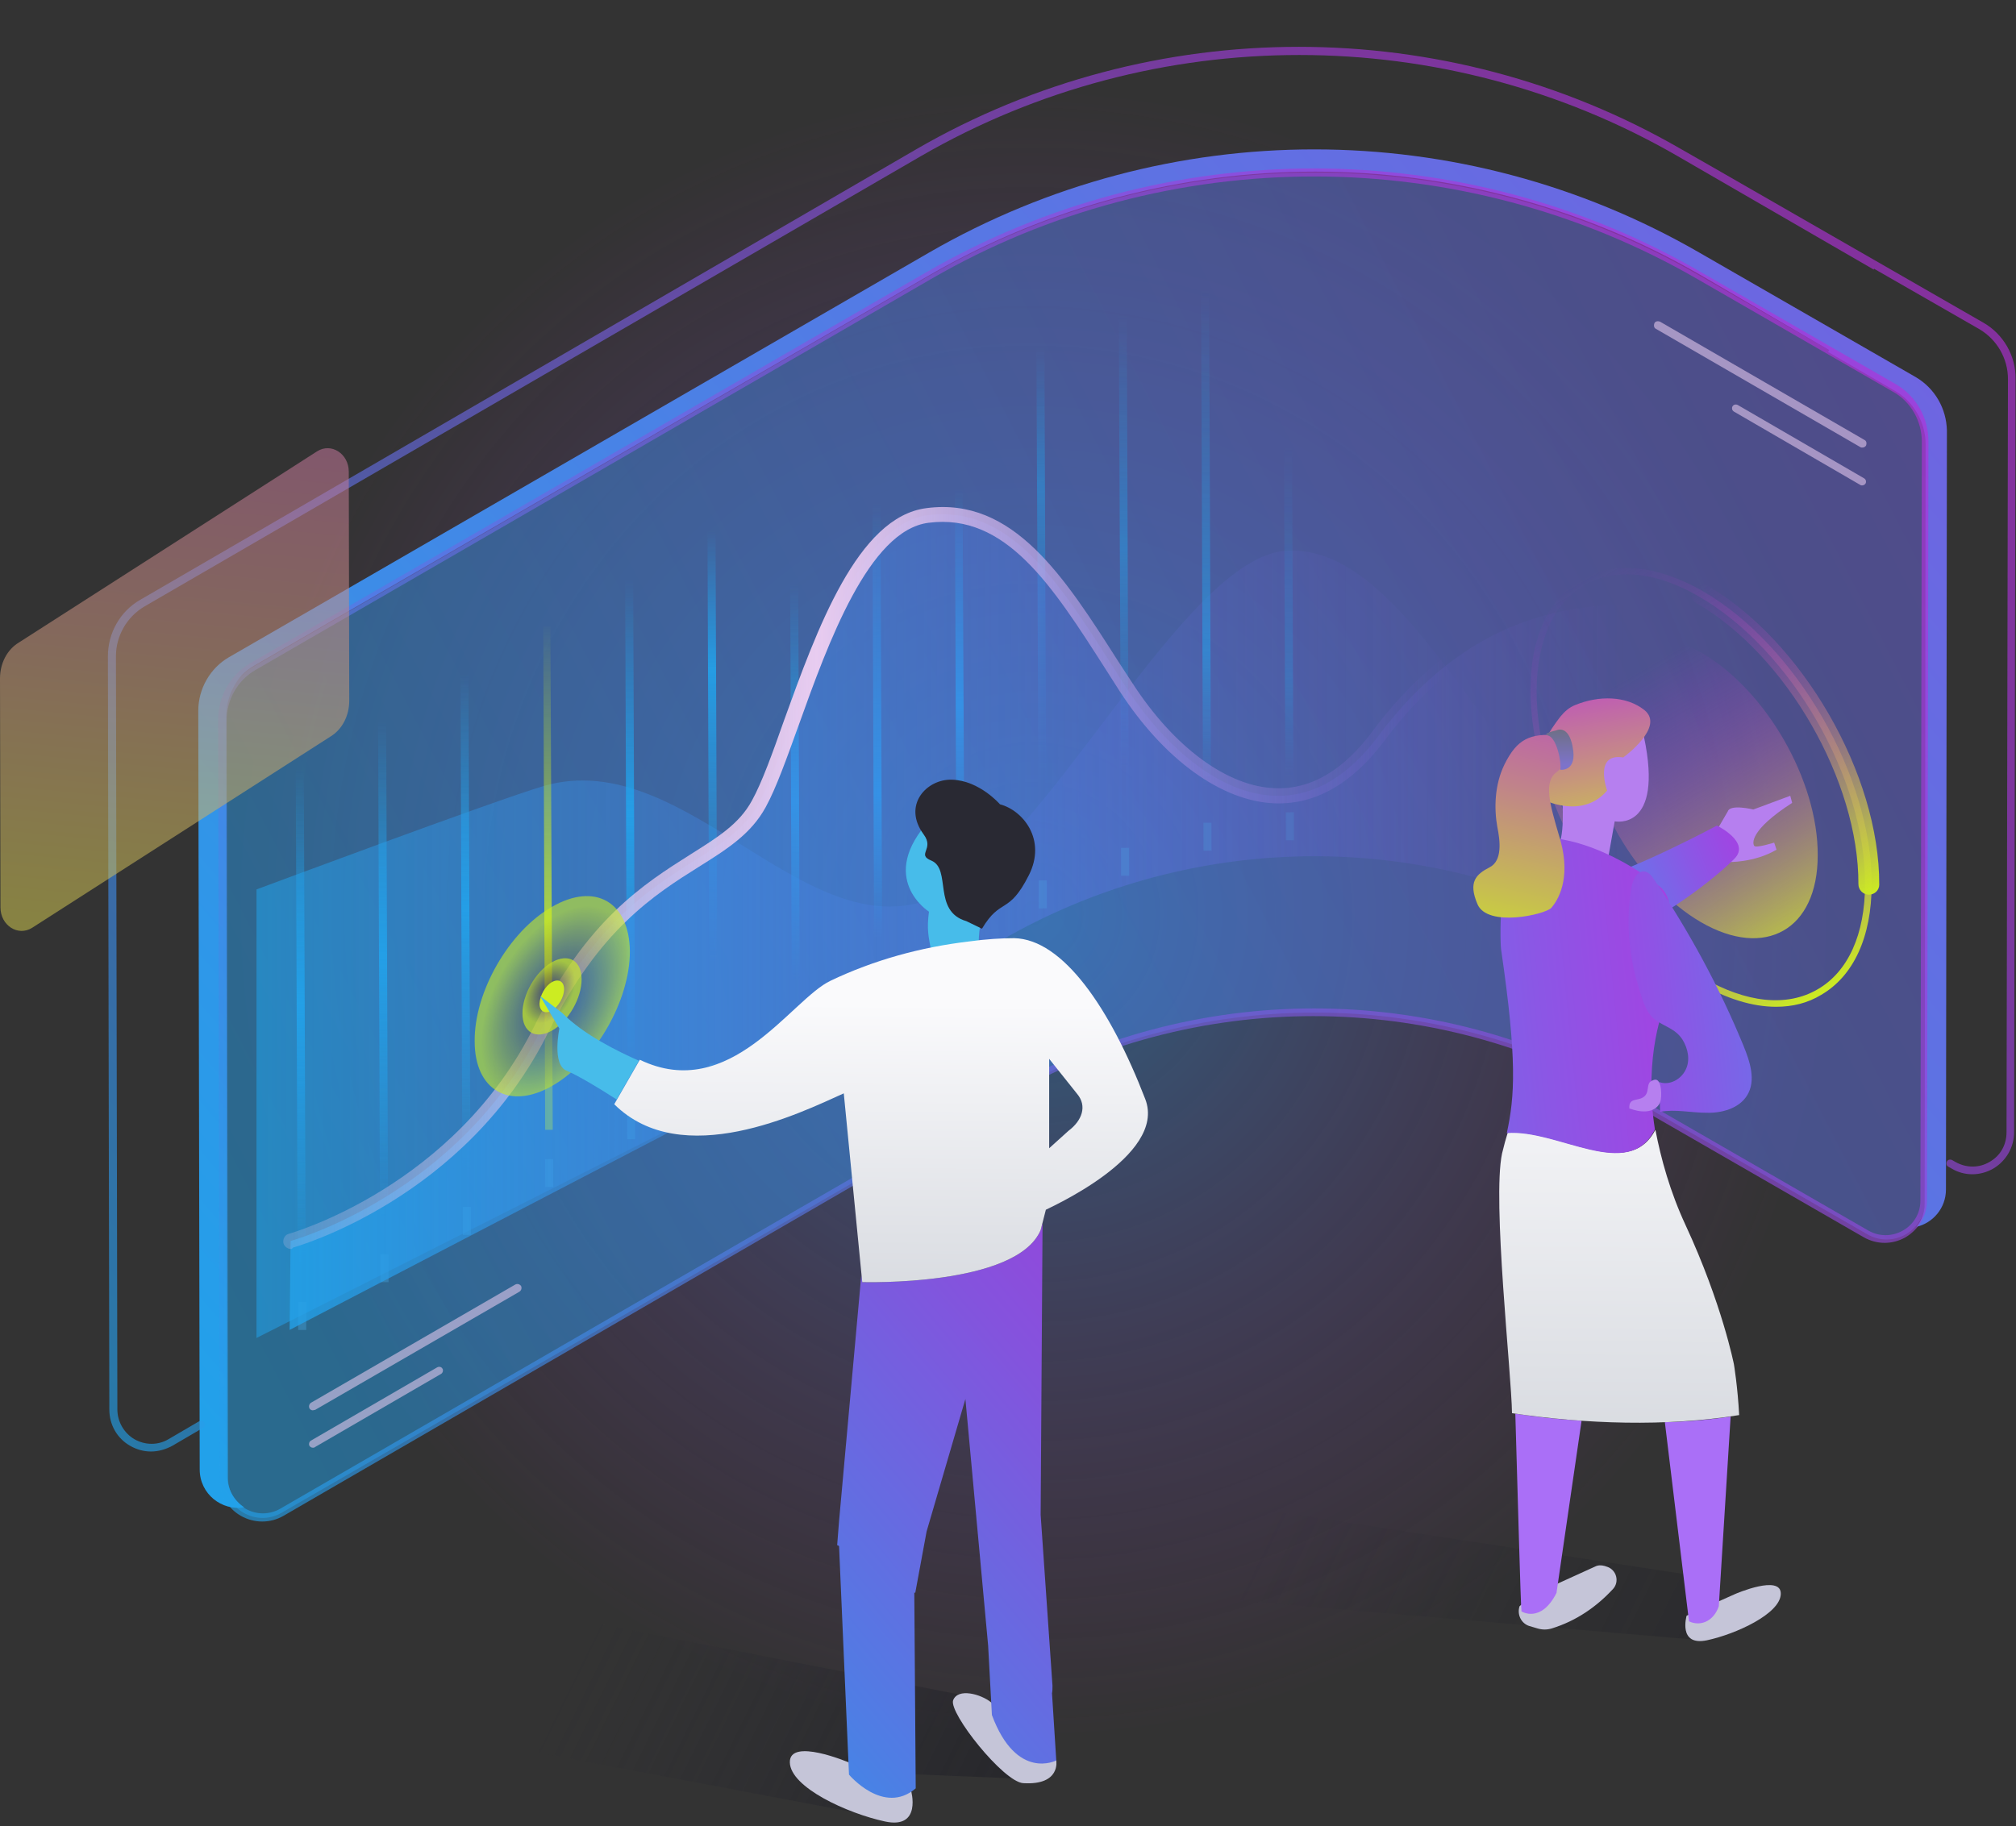 <?xml version="1.0" encoding="utf-8"?>
<!-- Generator: Adobe Illustrator 24.2.0, SVG Export Plug-In . SVG Version: 6.00 Build 0)  -->
<svg version="1.1" id="back" xmlns="http://www.w3.org/2000/svg" xmlns:xlink="http://www.w3.org/1999/xlink" x="0px" y="0px"
	 viewBox="0 0 426 386" style="enable-background:new 0 0 426 386;" xml:space="preserve">
<rect x="0" y="0" width="426" height="386" fill="#333333" stroke="none"/>
<style type="text/css">
	.st0{opacity:0.51;fill:url(#SVGID_1_);}
	.st1{fill:url(#SVGID_2_);}
	.st2{opacity:0.5;fill:url(#SVGID_3_);}
	.st3{opacity:0.65;}
	.st4{fill:url(#SVGID_4_);}
	.st5{opacity:0.64;}
	.st6{fill:url(#SVGID_5_);}
	.st7{opacity:0.54;fill:url(#SVGID_6_);}
	.st8{opacity:0.88;}
	.st9{opacity:0.31;}
	.st10{fill:url(#SVGID_7_);}
	.st11{opacity:0.3;}
	.st12{fill:#439ED5;}
	.st13{opacity:0.62;}
	.st14{fill:url(#SVGID_8_);}
	.st15{opacity:0.4;}
	.st16{opacity:0.51;}
	.st17{fill:url(#SVGID_9_);}
	.st18{opacity:0.5;}
	.st19{fill:url(#SVGID_10_);}
	.st20{fill:url(#SVGID_11_);}
	.st21{fill:url(#SVGID_12_);}
	.st22{opacity:0.55;}
	.st23{fill:url(#SVGID_13_);}
	.st24{fill:url(#SVGID_14_);}
	.st25{opacity:0.6;}
	.st26{fill:url(#SVGID_15_);}
	.st27{fill:url(#SVGID_16_);}
	.st28{fill:url(#SVGID_17_);}
	.st29{fill:url(#SVGID_18_);}
	.st30{fill:url(#SVGID_19_);}
	.st31{opacity:0.78;fill:url(#SVGID_20_);}
	.st32{fill:url(#SVGID_21_);}
	.st33{opacity:0.69;fill:url(#SVGID_22_);}
	.st34{opacity:0.42;fill:url(#SVGID_23_);}
	.st35{opacity:0.58;}
	.st36{fill:#E5C9ED;}
	.st37{opacity:0.59;fill:url(#SVGID_24_);}
	.st38{opacity:0.85;fill:url(#SVGID_25_);}
	.st39{fill:#CCEC22;}
	.st40{fill:url(#SVGID_26_);}
	.st41{fill:url(#SVGID_27_);}
	.st42{fill:#C5C5D8;}
	.st43{fill:#47BCEA;}
	.st44{fill:#292933;}
	.st45{fill:url(#SVGID_28_);}
	.st46{fill:url(#SVGID_29_);}
	.st47{fill:url(#SVGID_30_);}
	.st48{opacity:0.55;fill:url(#SVGID_31_);}
	.st49{fill:#B67FEF;}
	.st50{fill:url(#SVGID_32_);}
	.st51{fill:#AA6FF7;}
	.st52{fill:url(#SVGID_33_);}
	.st53{fill:url(#SVGID_34_);}
	.st54{fill:url(#SVGID_35_);}
	.st55{fill:url(#SVGID_36_);}
	.st56{fill:url(#SVGID_37_);}
	.st57{fill:url(#SVGID_38_);}
</style>
<g>
	
		<radialGradient id="SVGID_1_" cx="-284.473" cy="-6.034" r="164.008" gradientTransform="matrix(1.107 -9.327921e-02 9.628825e-02 1.146 533.841 173.382)" gradientUnits="userSpaceOnUse">
		<stop  offset="0" style="stop-color:#22A4ED;stop-opacity:0.8"/>
		<stop  offset="0.925" style="stop-color:#B62FDC;stop-opacity:0"/>
	</radialGradient>
	<path class="st0" d="M424,175.7c8.9,106.2-75.9,200-189.5,209.5c-113.6,9.6-212.9-68.7-221.8-174.9S88.6,10.4,202.2,0.8
		S415,69.5,424,175.7z"/>
	<g>
		<linearGradient id="SVGID_2_" gradientUnits="userSpaceOnUse" x1="70.329" y1="332.899" x2="771.922" y2="-265.48">
			<stop  offset="0" style="stop-color:#22A1EA"/>
			<stop  offset="0.262" style="stop-color:#507DE5"/>
			<stop  offset="0.604" style="stop-color:#8553DE"/>
			<stop  offset="0.86" style="stop-color:#A639DA"/>
			<stop  offset="1" style="stop-color:#B32FD9"/>
		</linearGradient>
		<path class="st1" d="M404.8,79.7l-16.5-9.5c0,0,0,0,0,0l-29.2-16.8c-50.4-29.1-112.4-29.1-162.8,0L67.8,127.7c0,0,0,0,0,0
			l-19.4,11.2c-4,2.3-6.5,6.7-6.5,11.3l0.3,160.4c0,5.2,4.7,8.8,9.4,8c-2.1-1.4-3.6-3.8-3.6-6.8l-0.2-160.4c0-3.2,1.2-6.3,3.3-8.7
			c0.8-0.8,1.6-1.4,2.6-2l142.8-82.6c50.4-29.1,112.4-29.1,162.8,0L386.5,74c-0.1,0.1-0.1,0.3-0.2,0.4l14.1,8.2
			c4,2.3,6.5,6.7,6.5,11.3l-0.2,160.4c0,2-0.7,3.7-1.7,5c3.4-0.8,6.2-3.9,6.2-7.9l0.2-160.4C411.3,86.4,408.9,82.1,404.8,79.7z"/>
		<linearGradient id="SVGID_3_" gradientUnits="userSpaceOnUse" x1="55.519" y1="284.92" x2="835.732" y2="-116.4">
			<stop  offset="0" style="stop-color:#22A1EA"/>
			<stop  offset="0.262" style="stop-color:#507DE5"/>
			<stop  offset="0.604" style="stop-color:#8553DE"/>
			<stop  offset="0.86" style="stop-color:#A639DA"/>
			<stop  offset="1" style="stop-color:#B32FD9"/>
		</linearGradient>
		<path class="st2" d="M400.4,82l-41.2-23.7c-50.4-29.1-112.4-29.1-162.8,0L53.6,140.9c-4,2.3-6.5,6.7-6.5,11.4l0.3,160.4
			c0,6.3,6.8,10.2,12.2,7l152.1-87.9c41-23.7,91.4-23.7,132.4,0l50.5,29.1c5.4,3.1,12.2-0.8,12.2-7l0.3-160.4
			C406.9,88.7,404.4,84.4,400.4,82z"/>
		<g class="st3">
			<linearGradient id="SVGID_4_" gradientUnits="userSpaceOnUse" x1="66.097" y1="338.924" x2="387.617" y2="64.703">
				<stop  offset="0" style="stop-color:#22A1EA"/>
				<stop  offset="0.262" style="stop-color:#507DE5"/>
				<stop  offset="0.604" style="stop-color:#8553DE"/>
				<stop  offset="0.86" style="stop-color:#A639DA"/>
				<stop  offset="1" style="stop-color:#B32FD9"/>
			</linearGradient>
			<path class="st4" d="M55.4,321.6c-1.5,0-3.1-0.4-4.5-1.2c-2.8-1.6-4.5-4.5-4.5-7.8l-0.3-160.4c0-5,2.6-9.6,6.9-12.1l142.8-82.6
				c50.5-29.2,113.2-29.2,163.6,0l41.2,23.7c4.3,2.5,6.9,7.1,6.9,12.1l-0.3,160.4c0,3.2-1.7,6.1-4.5,7.8c-2.8,1.6-6.1,1.6-8.9,0
				l-50.5-29.1c-40.6-23.5-91-23.5-131.6,0L59.9,320.4C58.5,321.2,57,321.6,55.4,321.6z M277.7,37.3c-28,0-56,7.2-81,21.7L54,141.6
				c-3.8,2.2-6.1,6.3-6.1,10.6l0.3,160.4c0,2.6,1.4,5,3.7,6.3c2.3,1.3,5,1.3,7.3,0L211.1,231c41.1-23.8,92.1-23.8,133.2,0l50.5,29.1
				c2.3,1.3,5,1.3,7.3,0c2.3-1.3,3.7-3.7,3.7-6.3l0.3-160.4c0-4.4-2.3-8.5-6.1-10.6L358.7,59C333.8,44.6,305.7,37.3,277.7,37.3z"/>
		</g>
		<g class="st5">
			<linearGradient id="SVGID_5_" gradientUnits="userSpaceOnUse" x1="51.865" y1="334.952" x2="396.77" y2="40.787">
				<stop  offset="0" style="stop-color:#22A1EA"/>
				<stop  offset="0.262" style="stop-color:#507DE5"/>
				<stop  offset="0.604" style="stop-color:#8553DE"/>
				<stop  offset="0.86" style="stop-color:#A639DA"/>
				<stop  offset="1" style="stop-color:#B32FD9"/>
			</linearGradient>
			<path class="st6" d="M31.9,306.8c-1.5,0-3-0.4-4.4-1.2c-2.8-1.6-4.4-4.5-4.4-7.7l-0.3-159.2c0-4.9,2.6-9.5,6.8-11.9l164.1-95.3
				c49.8-28.8,111.7-28.8,161.5,0l6.3,3.6l0,0l0,0l57.6,33.1c4.2,2.4,6.9,7,6.8,11.9l-0.3,159.2c0,3.2-1.7,6.1-4.4,7.7
				c-2.8,1.6-6.1,1.6-8.8,0l-0.7-0.4c-0.4-0.2-0.5-0.7-0.3-1.1c0.2-0.4,0.7-0.5,1.1-0.3l0.7,0.4c2.3,1.3,5,1.3,7.2,0
				c2.3-1.3,3.6-3.6,3.6-6.3l0.3-159.2c0-4.3-2.3-8.3-6-10.5L396,56.8l-0.1,0.2l-0.1-0.1l-41.3-23.9c-49.3-28.5-110.6-28.5-159.9,0
				L30.5,128.2c-3.7,2.2-6,6.2-6,10.5l0.3,159.2c0,2.6,1.4,5,3.6,6.3c2.3,1.3,5,1.3,7.2,0l6.5-3.8c0.4-0.2,0.9-0.1,1.1,0.3
				c0.2,0.4,0.1,0.9-0.3,1.1l-6.5,3.8C34.9,306.4,33.4,306.8,31.9,306.8z"/>
		</g>
	</g>
	<linearGradient id="SVGID_6_" gradientUnits="userSpaceOnUse" x1="54.226" y1="199.649" x2="539.305" y2="199.649">
		<stop  offset="0" style="stop-color:#22A3EC"/>
		<stop  offset="0.251" style="stop-color:#4C82E7;stop-opacity:0.542"/>
		<stop  offset="0.548" style="stop-color:#8258E1;stop-opacity:0"/>
	</linearGradient>
	<path class="st7" d="M358.4,184.8l-21.6,10.1c-39.6-19.8-86.6-18.5-125.2,3.8l-63.4,36.6l-94,47.5V188c0,0,50.6-18.9,60.8-21.9
		c30.4-8.7,55.8,36,83.4,23.2c23.1-10.6,51.7-71.5,73.4-72.9C303.1,114.6,321.8,187.7,358.4,184.8z"/>
	<g class="st8">
		<g class="st9">
			
				<linearGradient id="SVGID_7_" gradientUnits="userSpaceOnUse" x1="2629.342" y1="59.18" x2="2629.342" y2="165.56" gradientTransform="matrix(-1 0 0 1 2901.618 0)">
				<stop  offset="0.33" style="stop-color:#22A3EC;stop-opacity:0"/>
				<stop  offset="0.788" style="stop-color:#22A3EC"/>
				<stop  offset="0.986" style="stop-color:#22A3EC;stop-opacity:0"/>
			</linearGradient>
			<polygon class="st10" points="271.6,165.6 271.2,59.2 272.9,59.2 273.3,165.6 			"/>
		</g>
		<g class="st11">
			
				<rect x="271.7" y="171.7" transform="matrix(1 -2.840991e-03 2.840991e-03 1 -0.495 0.775)" class="st12" width="1.7" height="5.9"/>
		</g>
		<g class="st13">
			
				<linearGradient id="SVGID_8_" gradientUnits="userSpaceOnUse" x1="2646.744" y1="61.352" x2="2646.744" y2="167.731" gradientTransform="matrix(-1 0 0 1 2901.618 0)">
				<stop  offset="0" style="stop-color:#22A3EC;stop-opacity:0"/>
				<stop  offset="0.715" style="stop-color:#22A3EC"/>
				<stop  offset="0.986" style="stop-color:#22A3EC;stop-opacity:0"/>
			</linearGradient>
			<polygon class="st14" points="254.2,167.7 253.8,61.4 255.5,61.4 255.9,167.7 			"/>
		</g>
		<g class="st15">
			
				<rect x="254.3" y="173.9" transform="matrix(1 -2.841359e-03 2.841359e-03 1 -0.501 0.726)" class="st12" width="1.7" height="5.9"/>
		</g>
		<g class="st16">
			
				<linearGradient id="SVGID_9_" gradientUnits="userSpaceOnUse" x1="2664.125" y1="66.675" x2="2664.125" y2="173.054" gradientTransform="matrix(-1 0 0 1 2901.618 0)">
				<stop  offset="0" style="stop-color:#22A3EC;stop-opacity:0"/>
				<stop  offset="0.464" style="stop-color:#22A3EC"/>
				<stop  offset="0.897" style="stop-color:#22A3EC;stop-opacity:0"/>
			</linearGradient>
			<polygon class="st17" points="236.9,173.1 236.4,66.7 238.1,66.7 238.5,173 			"/>
		</g>
		<g class="st18">
			
				<rect x="236.9" y="179.2" transform="matrix(1 -2.840991e-03 2.840991e-03 1 -0.517 0.676)" class="st12" width="1.7" height="5.9"/>
		</g>
		<g class="st16">
			
				<linearGradient id="SVGID_10_" gradientUnits="userSpaceOnUse" x1="2681.526" y1="73.59" x2="2681.526" y2="179.969" gradientTransform="matrix(-1 0 0 1 2901.618 0)">
				<stop  offset="0" style="stop-color:#22A3EC;stop-opacity:0"/>
				<stop  offset="0.274" style="stop-color:#22A3EC"/>
				<stop  offset="0.858" style="stop-color:#22A3EC;stop-opacity:0"/>
			</linearGradient>
			<polygon class="st19" points="219.5,180 219,73.6 220.7,73.6 221.1,180 			"/>
		</g>
		<g class="st18">
			
				<rect x="219.5" y="186.1" transform="matrix(1 -2.840991e-03 2.840991e-03 1 -0.536 0.627)" class="st12" width="1.7" height="5.9"/>
		</g>
		<g>
			
				<linearGradient id="SVGID_11_" gradientUnits="userSpaceOnUse" x1="2698.907" y1="82.075" x2="2698.907" y2="188.454" gradientTransform="matrix(-1 0 0 1 2901.618 0)">
				<stop  offset="0.201" style="stop-color:#22A3EC;stop-opacity:0"/>
				<stop  offset="0.631" style="stop-color:#22A3EC"/>
				<stop  offset="0.986" style="stop-color:#22A3EC;stop-opacity:0"/>
			</linearGradient>
			<polygon class="st20" points="202.1,188.5 201.7,82.1 203.3,82.1 203.8,188.4 			"/>
		</g>
		<g class="st18">
			
				<rect x="202.1" y="194.6" transform="matrix(1 -2.840991e-03 2.840991e-03 1 -0.56 0.577)" class="st12" width="1.7" height="5.9"/>
		</g>
		<g>
			
				<linearGradient id="SVGID_12_" gradientUnits="userSpaceOnUse" x1="2716.288" y1="92.141" x2="2716.288" y2="198.521" gradientTransform="matrix(-1 0 0 1 2901.618 0)">
				<stop  offset="0.134" style="stop-color:#22A3EC;stop-opacity:0"/>
				<stop  offset="0.71" style="stop-color:#22A3EC"/>
				<stop  offset="1" style="stop-color:#22A3EC;stop-opacity:0"/>
			</linearGradient>
			<polygon class="st21" points="184.7,198.5 184.3,92.1 186,92.1 186.4,198.5 			"/>
		</g>
		<g class="st22">
			
				<rect x="184.7" y="204.7" transform="matrix(1 -2.840991e-03 2.840991e-03 1 -0.589 0.528)" class="st12" width="1.7" height="5.9"/>
		</g>
		<g>
			<linearGradient id="SVGID_13_" gradientUnits="userSpaceOnUse" x1="167.928" y1="102.219" x2="167.928" y2="208.598">
				<stop  offset="0.201" style="stop-color:#22A3EC;stop-opacity:0"/>
				<stop  offset="0.631" style="stop-color:#22A3EC"/>
				<stop  offset="0.986" style="stop-color:#22A3EC;stop-opacity:0"/>
			</linearGradient>
			<polygon class="st23" points="167.3,208.6 166.9,102.2 168.6,102.2 169,208.6 			"/>
		</g>
		<g class="st22">
			
				<rect x="167.3" y="214.8" transform="matrix(1 -2.840991e-03 2.840991e-03 1 -0.618 0.479)" class="st12" width="1.7" height="5.9"/>
		</g>
		<g>
			<linearGradient id="SVGID_14_" gradientUnits="userSpaceOnUse" x1="150.546" y1="112.284" x2="150.546" y2="218.664">
				<stop  offset="0" style="stop-color:#22A3EC;stop-opacity:0"/>
				<stop  offset="0.274" style="stop-color:#22A3EC"/>
				<stop  offset="0.858" style="stop-color:#22A3EC;stop-opacity:0"/>
			</linearGradient>
			<polygon class="st24" points="149.9,218.7 149.5,112.3 151.2,112.3 151.6,218.7 			"/>
		</g>
		<g class="st25">
			
				<rect x="149.9" y="224.8" transform="matrix(1 -2.582721e-03 2.582721e-03 1 -0.588 0.39)" class="st12" width="1.7" height="5.9"/>
		</g>
		<g>
			
				<linearGradient id="SVGID_15_" gradientUnits="userSpaceOnUse" x1="2768.473" y1="122.362" x2="2768.473" y2="228.741" gradientTransform="matrix(-1 0 0 1 2901.618 0)">
				<stop  offset="0" style="stop-color:#22A3EC;stop-opacity:0"/>
				<stop  offset="0.464" style="stop-color:#22A3EC"/>
				<stop  offset="0.986" style="stop-color:#22A3EC;stop-opacity:0"/>
			</linearGradient>
			<polygon class="st26" points="132.5,228.7 132.1,122.4 133.8,122.4 134.2,228.7 			"/>
		</g>
		<g class="st25">
			
				<rect x="132.5" y="234.9" transform="matrix(1 -2.840991e-03 2.840991e-03 1 -0.675 0.38)" class="st12" width="1.7" height="5.9"/>
		</g>
		<linearGradient id="SVGID_16_" gradientUnits="userSpaceOnUse" x1="115.764" y1="130.903" x2="115.764" y2="220.585">
			<stop  offset="0" style="stop-color:#CCEC22;stop-opacity:0"/>
			<stop  offset="0.747" style="stop-color:#CCEC22;stop-opacity:0.92"/>
		</linearGradient>
		<polygon class="st27" points="115.2,238.8 114.8,132.4 116.3,132.4 116.8,238.8 		"/>
		<g class="st25">
			
				<rect x="115.2" y="245" transform="matrix(1 -2.841359e-03 2.841359e-03 1 -0.704 0.331)" class="st12" width="1.7" height="5.9"/>
		</g>
		<g>
			
				<linearGradient id="SVGID_17_" gradientUnits="userSpaceOnUse" x1="2803.255" y1="142.506" x2="2803.255" y2="248.885" gradientTransform="matrix(-1 0 0 1 2901.618 0)">
				<stop  offset="0" style="stop-color:#22A3EC;stop-opacity:0"/>
				<stop  offset="0.464" style="stop-color:#22A3EC"/>
				<stop  offset="0.986" style="stop-color:#22A3EC;stop-opacity:0"/>
			</linearGradient>
			<polygon class="st28" points="97.7,248.9 97.3,142.5 99,142.5 99.4,248.9 			"/>
		</g>
		<g class="st25">
			
				<rect x="97.8" y="255.1" transform="matrix(1 -2.840991e-03 2.840991e-03 1 -0.733 0.281)" class="st12" width="1.7" height="5.9"/>
		</g>
		<g>
			
				<linearGradient id="SVGID_18_" gradientUnits="userSpaceOnUse" x1="2820.637" y1="152.572" x2="2820.637" y2="258.951" gradientTransform="matrix(-1 0 0 1 2901.618 0)">
				<stop  offset="0" style="stop-color:#22A3EC;stop-opacity:0"/>
				<stop  offset="0.464" style="stop-color:#22A3EC"/>
				<stop  offset="0.986" style="stop-color:#22A3EC;stop-opacity:0"/>
			</linearGradient>
			<polygon class="st29" points="80.3,259 79.9,152.6 81.6,152.6 82,258.9 			"/>
		</g>
		<g class="st18">
			
				<rect x="80.4" y="265.1" transform="matrix(1 -2.840991e-03 2.840991e-03 1 -0.761 0.232)" class="st12" width="1.7" height="5.9"/>
		</g>
		<g>
			
				<linearGradient id="SVGID_19_" gradientUnits="userSpaceOnUse" x1="2838.039" y1="162.65" x2="2838.039" y2="269.029" gradientTransform="matrix(-1 0 0 1 2901.618 0)">
				<stop  offset="0" style="stop-color:#22A3EC;stop-opacity:0"/>
				<stop  offset="0.464" style="stop-color:#22A3EC"/>
				<stop  offset="0.986" style="stop-color:#22A3EC;stop-opacity:0"/>
			</linearGradient>
			<polygon class="st30" points="62.9,269 62.5,162.7 64.2,162.6 64.6,269 			"/>
		</g>
		<g class="st18">
			
				<rect x="63" y="275.2" transform="matrix(1 -2.840991e-03 2.840991e-03 1 -0.79 0.182)" class="st12" width="1.7" height="5.9"/>
		</g>
	</g>
	<linearGradient id="SVGID_20_" gradientUnits="userSpaceOnUse" x1="61.225" y1="194.995" x2="473.013" y2="194.995">
		<stop  offset="0" style="stop-color:#22A3EC"/>
		<stop  offset="0.314" style="stop-color:#4C82E7;stop-opacity:0.542"/>
		<stop  offset="0.686" style="stop-color:#8258E1;stop-opacity:0"/>
	</linearGradient>
	<path class="st31" d="M350.4,128v67.7l-11.9,0.1c-39.9-20.7-87.8-19.7-127,3L140.1,240l-78.9,41.1l0.2-18.8c0,0,35.7-9.7,53.1-45
		c17.4-35.3,38.1-33.4,45.8-47.4c7.7-14,16.9-58.5,35.7-61c18.8-2.4,29.4,16.9,41.9,36.3c12.5,19.4,35.1,35,53.4,10.3
		C309.7,131,330.8,126.7,350.4,128z"/>
	<g>
		<linearGradient id="SVGID_21_" gradientUnits="userSpaceOnUse" x1="59.838" y1="185.609" x2="351.98" y2="185.609">
			<stop  offset="0" style="stop-color:#E8CCF0;stop-opacity:0.2"/>
			<stop  offset="0.386" style="stop-color:#E8CCF0"/>
			<stop  offset="0.454" style="stop-color:#E1C4EF;stop-opacity:0.85"/>
			<stop  offset="0.56" style="stop-color:#CEAEEC;stop-opacity:0.619"/>
			<stop  offset="0.691" style="stop-color:#AE8BE8;stop-opacity:0.334"/>
			<stop  offset="0.839" style="stop-color:#8359E1;stop-opacity:9.034276e-03"/>
			<stop  offset="0.844" style="stop-color:#8258E1;stop-opacity:0"/>
		</linearGradient>
		<path class="st32" d="M61.5,264c-0.7,0-1.4-0.5-1.6-1.2c-0.2-0.9,0.3-1.8,1.1-2c0.3-0.1,35.2-9.9,52-44.1
			c11-22.3,23.1-29.9,32.9-36.1c5.7-3.6,10.3-6.4,13-11.4c2.1-3.8,4.3-9.9,6.8-17c6.9-19.1,15.5-43,30.1-44.8
			c18.3-2.4,29.1,14.5,40.5,32.4c1,1.5,2,3.1,3,4.6c8.8,13.6,20.1,21.9,30.2,22.2c7.5,0.3,14.4-3.8,20.5-12
			c20.5-27.6,44.3-29.4,60.4-28.3c0.9,0.1,1.6,0.8,1.5,1.7c-0.1,0.9-0.8,1.6-1.7,1.5c-15.3-1-38,0.7-57.6,27
			c-6.8,9.1-14.6,13.6-23.2,13.3c-11.2-0.4-23.4-9.2-32.8-23.7c-1-1.6-2-3.1-3-4.7c-11.3-17.7-21.1-33-37.4-30.9
			c-12.6,1.6-21.2,25.4-27.4,42.7c-2.6,7.2-4.8,13.4-7,17.4c-3.1,5.7-8.2,8.9-14.1,12.6c-9.4,5.9-21.1,13.3-31.7,34.7
			c-17.5,35.6-53.7,45.7-54.1,45.8C61.7,264,61.6,264,61.5,264z"/>
	</g>
	<linearGradient id="SVGID_22_" gradientUnits="userSpaceOnUse" x1="224.406" y1="401.491" x2="90.147" y2="335.414">
		<stop  offset="0" style="stop-color:#1C1C23"/>
		<stop  offset="0.766" style="stop-color:#292933;stop-opacity:0"/>
	</linearGradient>
	<polygon class="st33" points="219.1,376.1 207,359 93.8,336.8 79.1,363.9 186.5,384.2 180.3,374.5 	"/>
	<linearGradient id="SVGID_23_" gradientUnits="userSpaceOnUse" x1="364.903" y1="370.205" x2="237.334" y2="307.421">
		<stop  offset="0" style="stop-color:#1C1C23"/>
		<stop  offset="0.766" style="stop-color:#292933;stop-opacity:0"/>
	</linearGradient>
	<polygon class="st34" points="359.6,346.7 356.5,332.8 257.9,317.7 226.5,335.3 	"/>
	<g class="st35">
		<g>
			<path class="st36" d="M66.1,298.1c-0.3,0-0.6-0.2-0.7-0.4c-0.2-0.4-0.1-0.9,0.3-1.2l43.2-25c0.4-0.2,0.9-0.1,1.2,0.3
				c0.2,0.4,0.1,0.9-0.3,1.2l-43.2,25C66.4,298,66.2,298.1,66.1,298.1z"/>
		</g>
		<g>
			<path class="st36" d="M66.1,306c-0.3,0-0.6-0.2-0.7-0.4c-0.1-0.1-0.1-0.3-0.1-0.4c0-0.3,0.2-0.6,0.4-0.7L92.4,289
				c0.4-0.2,0.9-0.1,1.1,0.3c0.1,0.1,0.1,0.3,0.1,0.4c0,0.3-0.2,0.6-0.4,0.7l-26.7,15.5C66.4,306,66.3,306,66.1,306z"/>
		</g>
	</g>
	<g class="st35">
		<g>
			<path class="st36" d="M393.5,94.6c-0.1,0-0.3,0-0.4-0.1l-43.2-25c-0.4-0.2-0.5-0.7-0.3-1.2c0.2-0.4,0.7-0.5,1.2-0.3l43.2,25
				c0.4,0.2,0.5,0.7,0.3,1.2C394.1,94.5,393.8,94.6,393.5,94.6z"/>
		</g>
		<g>
			<path class="st36" d="M393.5,102.6c-0.1,0-0.3,0-0.4-0.1L366.4,87c-0.3-0.2-0.4-0.4-0.4-0.7c0-0.1,0-0.3,0.1-0.4
				c0.2-0.4,0.7-0.5,1.1-0.3l26.7,15.5c0.3,0.2,0.4,0.4,0.4,0.7c0,0.1,0,0.3-0.1,0.4C394.1,102.4,393.8,102.6,393.5,102.6z"/>
		</g>
	</g>
	<g>
		
			<radialGradient id="SVGID_24_" cx="2775.49" cy="209.381" r="22.181" gradientTransform="matrix(-0.493 0.873 0.513 0.292 1378.323 -2272.266)" gradientUnits="userSpaceOnUse">
			<stop  offset="0" style="stop-color:#320D4F;stop-opacity:0.5"/>
			<stop  offset="0.177" style="stop-color:#503946;stop-opacity:0.589"/>
			<stop  offset="0.583" style="stop-color:#929833;stop-opacity:0.791"/>
			<stop  offset="0.866" style="stop-color:#BCD527;stop-opacity:0.933"/>
			<stop  offset="1" style="stop-color:#CCEC22"/>
		</radialGradient>
		<path class="st37" d="M116.6,191.7c-9.1,5.2-16.4,18-16.3,28.4c0,10.4,7.4,14.6,16.4,9.4c9.1-5.2,16.4-18,16.4-28.4
			C133,190.6,125.7,186.4,116.6,191.7L116.6,191.7z"/>
		
			<radialGradient id="SVGID_25_" cx="2775.495" cy="209.383" r="7.208" gradientTransform="matrix(-0.511 0.862 0.585 0.349 1411.779 -2255.907)" gradientUnits="userSpaceOnUse">
			<stop  offset="0" style="stop-color:#320D4F;stop-opacity:0.4"/>
			<stop  offset="8.102732e-03" style="stop-color:#330F4F;stop-opacity:0.403"/>
			<stop  offset="0.375" style="stop-color:#746D3C;stop-opacity:0.543"/>
			<stop  offset="0.672" style="stop-color:#A3B12E;stop-opacity:0.657"/>
			<stop  offset="0.886" style="stop-color:#C1DC25;stop-opacity:0.739"/>
			<stop  offset="0.994" style="stop-color:#CCEC22;stop-opacity:0.78"/>
		</radialGradient>
		<path class="st38" d="M116.6,203.4c-3.5,2-6.2,6.9-6.2,10.8c0,4,2.8,5.6,6.3,3.6c3.5-2,6.2-6.9,6.2-10.8
			C122.9,203,120.1,201.4,116.6,203.4L116.6,203.4z"/>
		<path class="st39" d="M116.6,207.6c1.4-0.8,2.6-0.2,2.6,1.5c0,1.6-1.2,3.7-2.6,4.5c-1.4,0.8-2.6,0.2-2.6-1.5
			C114.1,210.4,115.2,208.4,116.6,207.6L116.6,207.6z"/>
	</g>
	<linearGradient id="SVGID_26_" gradientUnits="userSpaceOnUse" x1="382.805" y1="206.512" x2="314.077" y2="88.105">
		<stop  offset="0" style="stop-color:#CCEC22"/>
		<stop  offset="3.531903e-02" style="stop-color:#CADD31;stop-opacity:0.935"/>
		<stop  offset="0.218" style="stop-color:#C19379;stop-opacity:0.599"/>
		<stop  offset="0.369" style="stop-color:#BB5DAE;stop-opacity:0.32"/>
		<stop  offset="0.482" style="stop-color:#B73CCF;stop-opacity:0.113"/>
		<stop  offset="0.543" style="stop-color:#B52FDB;stop-opacity:0"/>
	</linearGradient>
	<path class="st40" d="M359.6,138c-13.6-7.9-24.7-1.6-24.8,14.2c0,15.7,11,34.8,24.6,42.7c13.6,7.9,24.7,1.6,24.7-14.1
		C384.2,165,373.2,145.9,359.6,138L359.6,138z"/>
	<g>
		<linearGradient id="SVGID_27_" gradientUnits="userSpaceOnUse" x1="384.989" y1="210.273" x2="334.056" y2="122.524">
			<stop  offset="0" style="stop-color:#CCEC22"/>
			<stop  offset="6.500638e-02" style="stop-color:#CADD31;stop-opacity:0.935"/>
			<stop  offset="0.401" style="stop-color:#C19379;stop-opacity:0.599"/>
			<stop  offset="0.68" style="stop-color:#BB5DAE;stop-opacity:0.32"/>
			<stop  offset="0.887" style="stop-color:#B73CCF;stop-opacity:0.113"/>
			<stop  offset="1" style="stop-color:#B52FDB;stop-opacity:0"/>
		</linearGradient>
		<path class="st41" d="M375.3,212.8c-5,0-10.5-1.7-16.2-5c-19.7-11.4-35.7-39.2-35.7-61.9c0-11.1,3.8-19.5,10.7-23.4
			c6.9-4,16.1-3.1,25.8,2.5c19.7,11.4,35.7,39.2,35.6,61.9c0,11.1-3.8,19.4-10.7,23.4C382,212,378.8,212.8,375.3,212.8z
			 M343.7,121.4c-3.3,0-6.3,0.8-8.9,2.3c-6.5,3.7-10,11.6-10.1,22.2c-0.1,22.3,15.6,49.5,35,60.7c9.3,5.4,17.9,6.3,24.4,2.5
			c6.4-3.7,10-11.6,10-22.2c0.1-22.3-15.6-49.5-34.9-60.7l0,0C353.8,123,348.5,121.4,343.7,121.4z"/>
	</g>
	<g>
		<path class="st42" d="M223.2,372.1c0,0,1,5.3-7,4.8c-4.2-0.3-15.7-14.8-14.8-17.5c1-2.7,5.9-1.3,8,0.4L223.2,372.1z"/>
		<path class="st42" d="M192.5,378.4c0,0,2.4,8.3-5.5,6.6c-7.9-1.7-20-7.2-20.1-12.5s12.4,0,12.4,0L192.5,378.4z"/>
		<path class="st43" d="M135,224.2l-4.7,8.2c-3.7-2.4-8.2-5.1-10.6-6.1c-3.1-1.3-1.5-8.9-1.5-8.9c-0.7-1.2-3.9-6.6-4.1-6.9l4.7,3.6
			C123.3,218.7,130.7,222.3,135,224.2z"/>
		<path class="st43" d="M196.8,201.1c-0.6-3.1-1-4.7-0.5-8.4c0,0-11.2-7.1,0.3-19.5l13.9,7.9c-2.3,8.3-4.5,16.5-3.4,21.3
			c-3.3,2.6-6.4,2.8-9.4,0.8C197.1,202.8,196.7,201.9,196.8,201.1z"/>
		<path class="st44" d="M207.5,196.3c4-6.7,5.6-2.8,9.9-11.3c3.8-7.5-1.2-13.7-6.1-15c0,0-4.3-5-10.1-5.2c-5.4-0.2-10.6,5.4-6,11.6
			c2.3,3.1-1.6,4.2,1.6,5.5c4.3,1.8,0.2,10.7,7.4,12.8L207.5,196.3z"/>
		<linearGradient id="SVGID_28_" gradientUnits="userSpaceOnUse" x1="126.196" y1="385.901" x2="294.529" y2="242.332">
			<stop  offset="0" style="stop-color:#22A0E9"/>
			<stop  offset="0.258" style="stop-color:#4F7DE4"/>
			<stop  offset="0.602" style="stop-color:#8453DD"/>
			<stop  offset="0.86" style="stop-color:#A539D9"/>
			<stop  offset="1" style="stop-color:#B22FD8"/>
		</linearGradient>
		<path class="st45" d="M223.2,372.1c0,0-8.4,4.4-13.6-9.6l-0.8-14.7l-4.8-52.1l-8.2,28l-2.4,13c0,0-0.1-0.1-0.2-0.1l0.3,41.4
			c-6.8,5.8-14.1-2.9-14.1-2.9l-2.1-48.3c-0.1-0.1-0.3-0.2-0.4-0.2l0.4-5.1l4.7-52l0.2,1.5c0,0,32.6,1,37.7-11l0.3-1.2
			c0,0,0,0,0.1,0l-0.4,61.4l2.5,36.1c0,0.6,0,1.1-0.1,1.6L223.2,372.1z"/>
		<linearGradient id="SVGID_29_" gradientUnits="userSpaceOnUse" x1="185.825" y1="281.714" x2="186.382" y2="212.022">
			<stop  offset="0" style="stop-color:#D4D7DD"/>
			<stop  offset="1" style="stop-color:#FAFAFC"/>
		</linearGradient>
		<path class="st46" d="M242,232.3c-7.4-19.2-17.4-33.8-27.7-34c-2.7,0-6,0.2-9.6,0.7c-10.1,1.2-20,3.9-29.2,8.3
			c-8.3,3.9-21.2,25.9-40.3,16.7l-5.4,9.4c14.3,14.2,39.4,1.8,48.5-2.3l3.9,39.9c0,0,32.6,1,37.7-11l1.1-4.3
			C221,255.6,246.7,244.4,242,232.3z M225.8,239l-4.1,3.7v-18.9l5.9,7.4C229.8,233.8,228.6,236.9,225.8,239z"/>
	</g>
	<g>
		<linearGradient id="SVGID_30_" gradientUnits="userSpaceOnUse" x1="399.753" y1="186.683" x2="362.009" y2="121.656">
			<stop  offset="0" style="stop-color:#CCEC22"/>
			<stop  offset="6.500638e-02" style="stop-color:#CADD31;stop-opacity:0.935"/>
			<stop  offset="0.401" style="stop-color:#C19379;stop-opacity:0.599"/>
			<stop  offset="0.68" style="stop-color:#BB5DAE;stop-opacity:0.32"/>
			<stop  offset="0.887" style="stop-color:#B73CCF;stop-opacity:0.113"/>
			<stop  offset="1" style="stop-color:#B52FDB;stop-opacity:0"/>
		</linearGradient>
		<path class="st47" d="M394.9,189.1C394.9,189.1,394.9,189.1,394.9,189.1c-1.2,0-2.2-1-2.2-2.2c0.1-21.8-15.3-48.5-34.2-59.4
			c-1.1-0.6-1.4-2-0.8-3c0.6-1.1,2-1.4,3-0.8c20.1,11.7,36.5,40,36.4,63.3C397.1,188.1,396.2,189.1,394.9,189.1z"/>
	</g>
	
		<linearGradient id="SVGID_31_" gradientUnits="userSpaceOnUse" x1="-6645.501" y1="254.8" x2="-6617.22" y2="-35.08" gradientTransform="matrix(1 0 0 1 6671.774 0)">
		<stop  offset="0" style="stop-color:#D1F122"/>
		<stop  offset="8.435863e-02" style="stop-color:#CFDD36"/>
		<stop  offset="0.413" style="stop-color:#C6937E"/>
		<stop  offset="0.686" style="stop-color:#BF5DB3"/>
		<stop  offset="0.889" style="stop-color:#BB3CD4"/>
		<stop  offset="1" style="stop-color:#BA2FE0"/>
	</linearGradient>
	<path class="st48" d="M0.1,191.8L0,143.4c0-3.2,1.5-6.1,4-7.6L67,95.4c3-1.9,6.7,0.5,6.7,4.3l0.1,48.4c0,3.2-1.5,6.1-4,7.6
		L6.8,196.1C3.8,198,0.1,195.6,0.1,191.8z"/>
	<g>
		<path class="st42" d="M356.4,341.5c0,0-1.9,6.5,4.3,5.2c6.1-1.3,15.5-5.6,15.6-9.8c0.1-4.2-9.6,0-9.6,0L356.4,341.5z"/>
		<path class="st49" d="M365.2,182.2c0,0,5.4,0.2,10.2-2.6l-0.5-1.5c0,0-3.8,1.2-4.2,0.7c-0.4-0.5-1-3.3,8-9.1l-0.4-1.5l-7.8,2.9
			c0,0-4.9-1.2-5.4,0.4l-3.2,5.5C364,178.1,365.2,179.8,365.2,182.2z"/>
		<linearGradient id="SVGID_32_" gradientUnits="userSpaceOnUse" x1="381.582" y1="174.456" x2="343.897" y2="189.642">
			<stop  offset="0" style="stop-color:#BA2FE0"/>
			<stop  offset="0.217" style="stop-color:#AD3AE1"/>
			<stop  offset="0.612" style="stop-color:#8C56E5"/>
			<stop  offset="1" style="stop-color:#6676EA"/>
		</linearGradient>
		<path class="st50" d="M362.8,174.5c0,0-17.7,9.5-27,11.8c0.2,0.2,0.3,0.5,0.4,0.7c0.5,0.8,0.9,1.7,1.3,2.6
			c0.6,1.3,1.2,2.7,1.8,4.1c0.7,1.5,1.4,3,1.7,4.6c9.9-3.7,21.4-12.6,25.5-16.8C370,178,362.8,174.5,362.8,174.5z"/>
		<path class="st42" d="M339.1,331l0.6,0.2c1.9,0.7,2.5,3.1,1.2,4.6c-3.5,3.8-7.8,6.8-13,8.4c-1,0.3-2,0.3-3,0l-1.7-0.5
			c-1.7-0.5-2.7-2.4-2.1-4.2l2.6-2.3l13.4-6.1C337.7,330.8,338.4,330.8,339.1,331z"/>
		<path class="st51" d="M334.2,300.3l-5.3,36.4c-3.3,6.5-7.4,3.9-7.4,3.9c-0.2-1.9-0.8-25.2-1.3-41.8
			C324.7,299.5,329.4,300,334.2,300.3z"/>
		<path class="st51" d="M365.7,299.4l-2.5,40.1c-1,3-3.7,4.4-6.3,3.2l-5.1-42.1C356.5,300.5,361.1,300.1,365.7,299.4z"/>
		<path class="st49" d="M330.1,168.4c0,0,0.8,9.9-1.4,10.9c-2.2,1,11.2,1.6,11.2,1.6l1.3-7.3c0,0,10.4,2.2,6.2-17.8
			S330.1,168.4,330.1,168.4z"/>
		<linearGradient id="SVGID_33_" gradientUnits="userSpaceOnUse" x1="341.826" y1="316.158" x2="342.62" y2="216.902">
			<stop  offset="0" style="stop-color:#D4D7DD"/>
			<stop  offset="1" style="stop-color:#FAFAFC"/>
		</linearGradient>
		<path class="st52" d="M367.5,299.1c-15.5,2.5-32.4,1.9-48-0.4c-0.1-8.3-4.2-45-2.1-54.9c0.4-1.7,0.8-3.1,1.2-4.4
			c10.6-0.8,25.5,10.4,31.2-0.6c1.2,6.2,3.1,13.1,6.4,20.2c7.7,16.6,10.2,29.4,10.2,29.4S367.2,293.2,367.5,299.1z"/>
		
			<linearGradient id="SVGID_34_" gradientUnits="userSpaceOnUse" x1="39.416" y1="104.775" x2="45.1" y2="46.509" gradientTransform="matrix(0.966 -0.26 0.26 0.966 276.066 96.135)">
			<stop  offset="0" style="stop-color:#D1F122"/>
			<stop  offset="8.435863e-02" style="stop-color:#CFDD36"/>
			<stop  offset="0.413" style="stop-color:#C6937E"/>
			<stop  offset="0.686" style="stop-color:#BF5DB3"/>
			<stop  offset="0.889" style="stop-color:#BB3CD4"/>
			<stop  offset="1" style="stop-color:#BA2FE0"/>
		</linearGradient>
		<path class="st53" d="M326.3,169.1c0,0,8.1,4.1,13.3-2c0,0-2.9-8,3.4-7c0,0,8.9-6.4,4.5-10c-3.9-3.1-9.7-3.1-14.6-1.1
			c-1.3,0.5-2.3,1.4-3.2,2.5C324.7,158,322.7,164,326.3,169.1z"/>
		
			<linearGradient id="SVGID_35_" gradientUnits="userSpaceOnUse" x1="71.569" y1="182.576" x2="173.353" y2="182.576" gradientTransform="matrix(0.995 -9.847216e-02 9.847216e-02 0.995 197.432 40.283)">
			<stop  offset="0" style="stop-color:#6676EA"/>
			<stop  offset="0.388" style="stop-color:#8C56E5"/>
			<stop  offset="0.783" style="stop-color:#AD3AE1"/>
			<stop  offset="1" style="stop-color:#BA2FE0"/>
		</linearGradient>
		<path class="st54" d="M352.8,192.6C352.8,192.6,352.8,192.6,352.8,192.6c0.1-2.1-0.6-4.1-2.2-5.3c-6.2-5.1-20.2-13-31.1-9.4
			c-2.2,0.7-2.7,19.9-2.3,22.8c3.4,23.3,2.9,31,1.2,38.8c10.7-0.9,25.8,10.5,31.3-0.8c-2.5-15.7,2.1-26.3,2.1-26.3
			S352.5,199.2,352.8,192.6z"/>
		
			<linearGradient id="SVGID_36_" gradientUnits="userSpaceOnUse" x1="278.153" y1="184.065" x2="322.151" y2="184.065" gradientTransform="matrix(0.995 -9.847216e-02 9.847216e-02 0.995 41.737 55.69)">
			<stop  offset="0" style="stop-color:#9C48E4"/>
			<stop  offset="0.309" style="stop-color:#8F53E5"/>
			<stop  offset="0.874" style="stop-color:#6E6FE9"/>
			<stop  offset="1" style="stop-color:#6676EA"/>
		</linearGradient>
		<path class="st55" d="M344.7,187.7c0.3-1.6,1.2-3.7,2.8-3.5c0.9,0.1,1.6,1,2.1,1.8c7.4,11,13.8,22.8,18.8,35
			c1.4,3.4,2.7,7.4,0.8,10.5c-1.7,2.8-5.4,3.8-8.6,3.7c-3.3,0-6.6-0.8-9.8-0.2c-0.1-2.1-0.1-4.2-0.2-6.3c2.1,0.8,4.6-0.5,5.6-2.6
			c1-2,0.5-4.5-0.7-6.4c-1.5-2.3-3.8-2.7-5.8-4.2c-2.1-1.6-2.9-5-3.6-7.4C344.1,201.5,343.6,194.5,344.7,187.7z"/>
		<path class="st49" d="M344.3,234.3c1.2,0.4,2.3,0.7,3.6,0.6c1.2-0.1,2.4-0.7,2.9-1.9c0.4-1,0.4-4.8-1-4.8c-0.3,0-1.1,0.3-1.3,0.7
			c-0.4,0.7-0.2,1.9-0.8,2.6C346.5,233,344.1,231.7,344.3,234.3z"/>
		
			<linearGradient id="SVGID_37_" gradientUnits="userSpaceOnUse" x1="1365.447" y1="139.958" x2="1359.423" y2="49.09" gradientTransform="matrix(-0.988 -0.154 -0.154 0.988 1687.305 277.913)">
			<stop  offset="0" style="stop-color:#CDED22"/>
			<stop  offset="0.178" style="stop-color:#C7BF4F"/>
			<stop  offset="0.438" style="stop-color:#C0828B"/>
			<stop  offset="0.659" style="stop-color:#BB55B7"/>
			<stop  offset="0.829" style="stop-color:#B739D2"/>
			<stop  offset="0.928" style="stop-color:#B62FDC"/>
		</linearGradient>
		<path class="st56" d="M327.8,191.9c-1.3,1.4-13.5,4.2-15.6-0.8c-2-4.7-0.3-6.3,2.6-7.8c2.7-1.4,2.2-5.6,1.6-8.5
			c-0.7-3.9-0.6-8.9,1.5-13.2c2.7-5.5,5.5-6.6,11.1-6.2c5.5,0.4,3.1,5.3-0.2,7.9c-2.7,2.1-1.2,7,0.6,13.2
			C332,184.6,329.8,189.6,327.8,191.9z"/>
		
			<linearGradient id="SVGID_38_" gradientUnits="userSpaceOnUse" x1="834.701" y1="163.93" x2="834.796" y2="152.072" gradientTransform="matrix(-1 0 0 1 1164.442 0)">
			<stop  offset="0.194" style="stop-color:#7D73CA"/>
			<stop  offset="0.875" style="stop-color:#6D6F80"/>
		</linearGradient>
		<path class="st57" d="M329.7,162.7c0.3-1.7-0.8-6.7-2.5-7.2c-1.7-0.4,1.6-1.1,1.6-1.1s2.6-1.4,3.5,3.4
			C333.4,163.2,329.7,162.7,329.7,162.7z"/>
	</g>
</g>
</svg>
